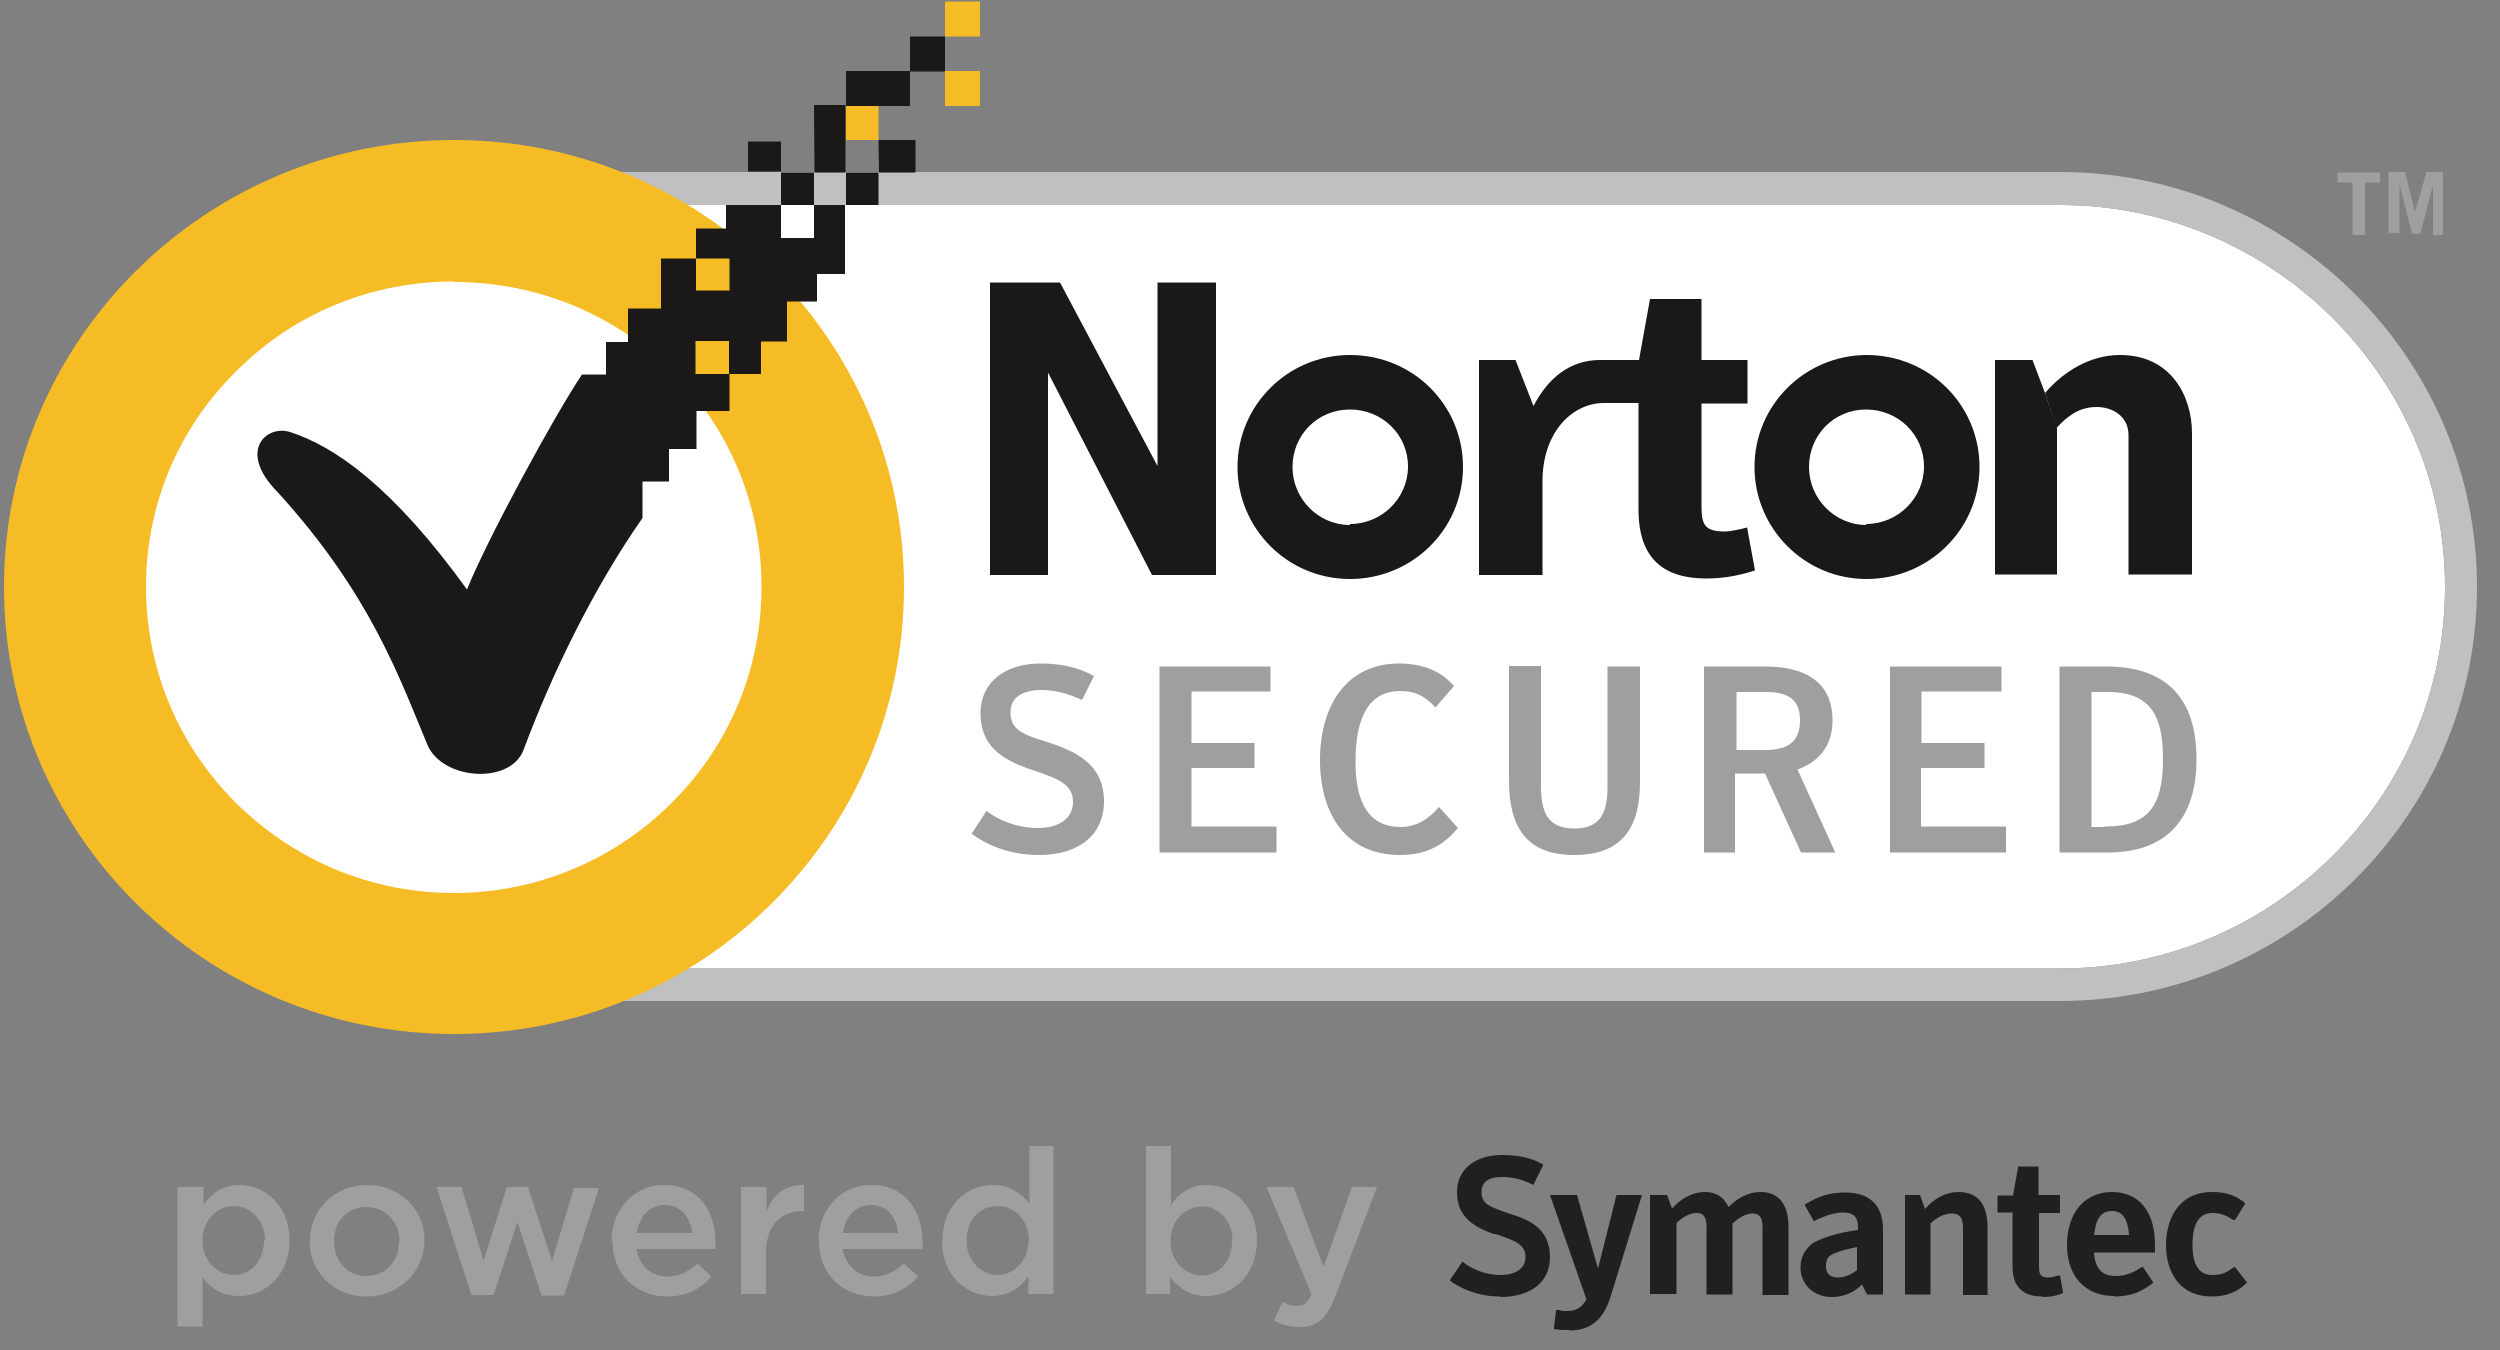 <svg width="50" height="27" viewBox="0 0 50 27" xmlns="http://www.w3.org/2000/svg"><rect x="0" y="0" width="50" height="27" fill="#808080" stroke="none"/><title>securedbadge_norton</title><g fill="none" fill-rule="evenodd"><path d="M9.12 4.1c-4.25 0-7.7 3.43-7.7 7.64 0 4.2 3.45 7.63 7.7 7.63H41.2c4.23 0 7.7-3.42 7.7-7.63 0-4.2-3.47-7.64-7.7-7.64H9.1" fill="#FFF"/><path d="M41.2 20.02H9.1c-4.6 0-8.35-3.7-8.35-8.28 0-4.57 3.74-8.3 8.35-8.3H41.2c4.6 0 8.34 3.73 8.34 8.3s-3.74 8.28-8.35 8.28M9.1 4.1c-4.25 0-7.7 3.43-7.7 7.64 0 4.2 3.45 7.63 7.7 7.63H41.2c4.23 0 7.7-3.42 7.7-7.63 0-4.2-3.47-7.64-7.7-7.64H9.1" fill="#BFC0BF"/><path d="M37.34 7.1c-1.24 0-2.25 1-2.25 2.24 0 1.23 1 2.24 2.24 2.24 1.25 0 2.26-1 2.26-2.24 0-1.24-1-2.24-2.26-2.24m0 3.4c-.64 0-1.15-.53-1.15-1.16 0-.64.5-1.15 1.14-1.15.64 0 1.16.5 1.16 1.14 0 .63-.52 1.15-1.16 1.15M27 7.1c-1.24 0-2.25 1-2.25 2.24 0 1.23 1 2.24 2.25 2.24s2.26-1 2.26-2.24c0-1.24-1-2.24-2.26-2.24m0 3.4c-.64 0-1.15-.53-1.15-1.16 0-.64.5-1.15 1.15-1.15.64 0 1.16.5 1.16 1.14 0 .63-.52 1.15-1.16 1.15M34.94 10.55c-.14.04-.36.08-.44.08-.4 0-.47-.13-.47-.5V8.07h.92V7.2h-.92V5.98H33l-.22 1.22H32c-.6 0-1.04.36-1.33.92l-.36-.92h-.73v4.3h1.27V9.62c0-.94.56-1.55 1.22-1.56h.7v2.13c0 1 .52 1.38 1.36 1.38.44 0 .77-.1.97-.16l-.16-.87M41.14 8.56v2.93H39.9V7.2h.75l.25.66" fill="#1A1918"/><path d="M40.9 7.86c.37-.43.9-.76 1.5-.76 1.02 0 1.44.82 1.44 1.57v2.82h-1.27V8.7c0-.36-.3-.56-.64-.56-.36 0-.6.2-.8.42M19.8 5.65h1.4l1.95 3.67V5.65h1.17v5.85h-1.28l-2.08-4.05v4.05H19.8V5.65" fill="#1A1918"/><path fill="#9E9F9E" d="M47.6 3.45v.2h-.3V4.7h-.25V3.65h-.3v-.2h.85M47.77 4.7V3.44h.33l.2.8.23-.8h.33V4.7h-.2V3.7l-.25.97h-.17l-.25-.98v.97h-.2M19.43 16.68l.3-.46c.24.18.6.34 1.03.34.43 0 .7-.2.7-.52 0-.38-.34-.48-.9-.67-.47-.17-.95-.42-.95-1.1 0-.65.52-1 1.2-1 .46 0 .8.1 1.07.25l-.24.48c-.22-.1-.5-.2-.8-.2-.4 0-.63.15-.63.45 0 .36.27.45.77.6.52.18 1.1.42 1.1 1.18 0 .64-.47 1.07-1.3 1.07-.62 0-1.07-.22-1.34-.42M23.18 13.33h2.23v.5h-1.58v1.03h1.26v.5h-1.26v1.17h1.7v.52h-2.34v-3.72M26.4 15.2c0-1.1.54-1.93 1.58-1.93.47 0 .84.15 1.1.45l-.37.43c-.2-.22-.4-.33-.7-.33-.62 0-.9.5-.9 1.42 0 .86.3 1.3.9 1.3.33 0 .57-.17.77-.4l.38.42c-.27.32-.6.54-1.16.54-1.08 0-1.6-.82-1.6-1.9M30.18 15.62v-2.3h.64v2.4c0 .52.13.85.67.85.53 0 .66-.33.66-.84v-2.4h.65v2.3c0 .92-.35 1.47-1.32 1.47-.94 0-1.3-.55-1.3-1.48M36.7 17.05h-.68l-.72-1.58h-.6v1.58h-.62v-3.72h1.22c.75 0 1.35.27 1.35 1.08 0 .57-.34.85-.7.98l.76 1.67zM35.3 15c.47 0 .7-.17.7-.6 0-.4-.23-.56-.67-.56h-.6V15h.58zM37.8 13.33h2.23v.5h-1.6v1.03h1.26v.5h-1.27v1.17h1.7v.52H37.8v-3.72M41.2 13.33h.93c1.22 0 1.8.66 1.8 1.85 0 1.2-.6 1.87-1.77 1.87h-.97v-3.72zm.9 3.2c.86 0 1.16-.4 1.16-1.35 0-.84-.23-1.34-1.1-1.34h-.33v2.7h.26z"/><path d="M9.08 20.68c-4.97 0-9-4-9-8.94 0-4.93 4.03-8.94 9-8.94s9 4 9 8.94c0 4.93-4.03 8.94-9 8.94m0-15.05c-1.65 0-3.2.63-4.36 1.8-1.16 1.14-1.8 2.68-1.8 4.3 0 1.64.64 3.17 1.8 4.33 1.17 1.15 2.7 1.8 4.36 1.8 1.64 0 3.2-.65 4.35-1.8 1.17-1.16 1.8-2.7 1.8-4.32 0-1.63-.63-3.17-1.8-4.33-1.16-1.14-2.7-1.77-4.35-1.77M18.9 1.42h.7v.7h-.7M18.9.03h.7v.7h-.7M16.92 2.1h.65v.7h-.65" fill="#F6BC25"/><path fill="#1A1918" d="M15.62 3.45h.66v.65h-.66M17.57 2.8h.74v.65h-.73M14.96 2.83h.66v.6h-.66M16.92 3.45h.65v.65h-.65M18.2.73h.7v.7h-.7"/><path fill="#1A1918" d="M16.92 1.42h1.28v.7h-1.28M16.28 2.1h.63v1.35h-.62M16.28 4.1v.66h-.66V4.1h-1.1v.47h-.6v.6h.67v.64h-.67v-.64h-.7v1h-.66v.67h-.44v.65h-.48c-.54.8-1.9 3.3-2.3 4.3C7.86 9.74 6.7 8.93 5.8 8.64c-.47-.15-1.06.38-.25 1.2 1.86 2.04 2.44 3.72 3 5.06.3.7 1.65.8 1.92.1.57-1.53 1.4-3.24 2.38-4.64v-.73h.53v-.65h.55v-.76h.66v-.74h-.68v-.66h.67v.66h.64v-.65h.52v-.8h.6v-.55h.56V4.1h-.64"/><path d="M3.57 23.74h.5v.36c.15-.22.37-.4.72-.4.5 0 1 .4 1 1.1 0 .72-.5 1.12-1 1.12-.36 0-.6-.18-.74-.37v.98h-.5v-2.8zM5.3 24.8c0-.4-.3-.68-.62-.68-.34 0-.63.28-.63.7 0 .4.3.68.63.68s.6-.27.6-.7zM6.2 24.82c0-.62.48-1.12 1.14-1.12.67 0 1.15.5 1.15 1.1 0 .62-.5 1.13-1.16 1.13-.66 0-1.14-.5-1.14-1.1m1.8 0v-.02c0-.36-.28-.67-.66-.67-.4 0-.65.3-.65.68 0 .4.26.7.64.7.4 0 .66-.3.66-.68M8.73 23.74h.5l.44 1.47.47-1.47h.42l.48 1.48.44-1.46h.5l-.7 2.15h-.45l-.48-1.47-.48 1.46h-.44l-.7-2.16M12.23 24.82c0-.62.44-1.12 1.05-1.12.7 0 1.03.53 1.03 1.15v.13h-1.58c.06.35.3.55.62.55.24 0 .42-.1.6-.26l.28.26c-.2.24-.5.4-.88.4-.63 0-1.1-.45-1.1-1.1m1.6-.17c-.05-.32-.23-.56-.56-.56-.3 0-.5.23-.56.56h1.1M14.83 23.74h.5v.48c.13-.32.37-.53.75-.52v.52h-.02c-.44 0-.74.28-.74.84v.82h-.5v-2.14M16.37 24.82c0-.62.44-1.12 1.05-1.12.7 0 1.03.53 1.03 1.15v.13h-1.6c.07.35.32.55.63.55.24 0 .42-.1.6-.26l.28.26c-.2.24-.5.4-.88.4-.63 0-1.1-.45-1.1-1.1m1.58-.17c-.03-.32-.22-.56-.54-.56-.3 0-.52.23-.56.56h1.1M18.85 24.8c0-.7.5-1.1 1-1.1.36 0 .58.18.74.37v-1.15h.48v2.96h-.5v-.36c-.15.22-.38.4-.73.4-.5 0-1-.4-1-1.1m1.74 0c0-.43-.3-.7-.63-.7-.34 0-.62.26-.62.7 0 .4.3.68.62.68.33 0 .62-.28.62-.7M23.4 25.55v.33h-.48v-2.96h.5v1.18c.15-.22.37-.4.72-.4.5 0 1 .4 1 1.1 0 .72-.5 1.12-1 1.12-.36 0-.58-.18-.73-.37m1.24-.74c0-.4-.28-.68-.6-.68-.35 0-.64.28-.64.7 0 .4.3.68.63.68s.6-.27.6-.7M25.48 26.4l.17-.36c.1.05.18.08.28.08.14 0 .23-.06.3-.24l-.9-2.14h.54l.6 1.6.57-1.6h.5l-.84 2.2c-.17.44-.37.6-.7.6-.22 0-.37-.05-.52-.13" fill="#9E9F9E"/><g fill="#221F20"><path d="M30 25.93c-.5 0-.83-.2-.98-.3L29 25.6l.23-.34v-.02h.03c.12.1.4.26.75.26.3 0 .5-.13.5-.36 0-.26-.22-.33-.6-.46h-.04c-.38-.14-.73-.33-.73-.84 0-.45.36-.74.9-.74.33 0 .6.06.8.18h.02v.03l-.18.36v.02h-.03c-.2-.1-.4-.15-.6-.15-.2 0-.42.05-.42.3s.18.3.55.43c.4.12.82.3.82.87 0 .5-.38.8-1 .8M31.38 26.6c-.1 0-.18 0-.3-.02v-.03l.04-.33v-.02h.06c.05.02.1.02.15.02.2 0 .3-.07.4-.23L31 23.9h.54l.42 1.47.37-1.47h.51l-.64 2.07c-.15.44-.4.64-.82.64M35.76 25.9h-.51v-1.35c0-.17-.04-.28-.2-.28-.12 0-.26.07-.4.2v1.42h-.52v-1.35c0-.17-.04-.28-.2-.28-.13 0-.28.08-.4.2v1.42H33V23.9H33.34l.1.27c.2-.22.43-.33.66-.33.28 0 .4.16.47.3.14-.14.36-.3.64-.3.47 0 .56.4.56.7v1.35zM37.14 24.94c-.33.07-.5.13-.57.2-.04.06-.05.1-.05.18 0 .15.08.23.24.23.13 0 .27-.06.38-.15v-.46zm-.5 1c-.37 0-.63-.25-.63-.6 0-.2.1-.37.25-.48.18-.1.46-.2.9-.26v-.05c0-.22-.1-.3-.3-.3-.2 0-.38.08-.56.16l-.03.02v-.02l-.17-.3v-.02c.27-.17.5-.24.8-.24.5 0 .76.26.76.74v1.3h-.32l-.1-.2c-.12.12-.32.25-.6.25zM39.78 25.9h-.52v-1.35c0-.2-.07-.28-.23-.28-.14 0-.3.08-.42.2v1.42h-.51V23.9H38.4l.1.28c.2-.23.43-.34.67-.34.38 0 .58.24.58.7v1.35zM40.85 25.93c-.4 0-.6-.2-.6-.6v-1.08H39.95v-.34H40.26l.1-.56v-.02H40.77V23.9H41.2V24.26H40.78v1.05c0 .17.02.24.18.24.06 0 .14-.02.2-.04h.04l.06.33v.02c-.07.03-.2.08-.4.08M41.88 24.7h.7c-.02-.32-.13-.48-.34-.48-.22 0-.33.16-.36.5m.4 1.2c-.58 0-.94-.4-.94-1.02 0-.64.35-1.06.9-1.06s.86.4.86 1.06v.15h-1.22c.02.32.16.47.43.47.23 0 .37-.08.53-.18h.02l.2.3v.02c-.2.15-.4.27-.78.27M44.24 25.93c-.68 0-.92-.53-.92-1.03s.24-1.06.92-1.06c.28 0 .48.07.66.22v.02l-.2.32h-.03c-.13-.08-.24-.14-.42-.14-.27 0-.4.22-.4.64 0 .4.13.6.4.6.2 0 .3-.06.43-.16h.02l.23.3h.02l-.02.02c-.18.18-.4.27-.7.27"/></g></g></svg>